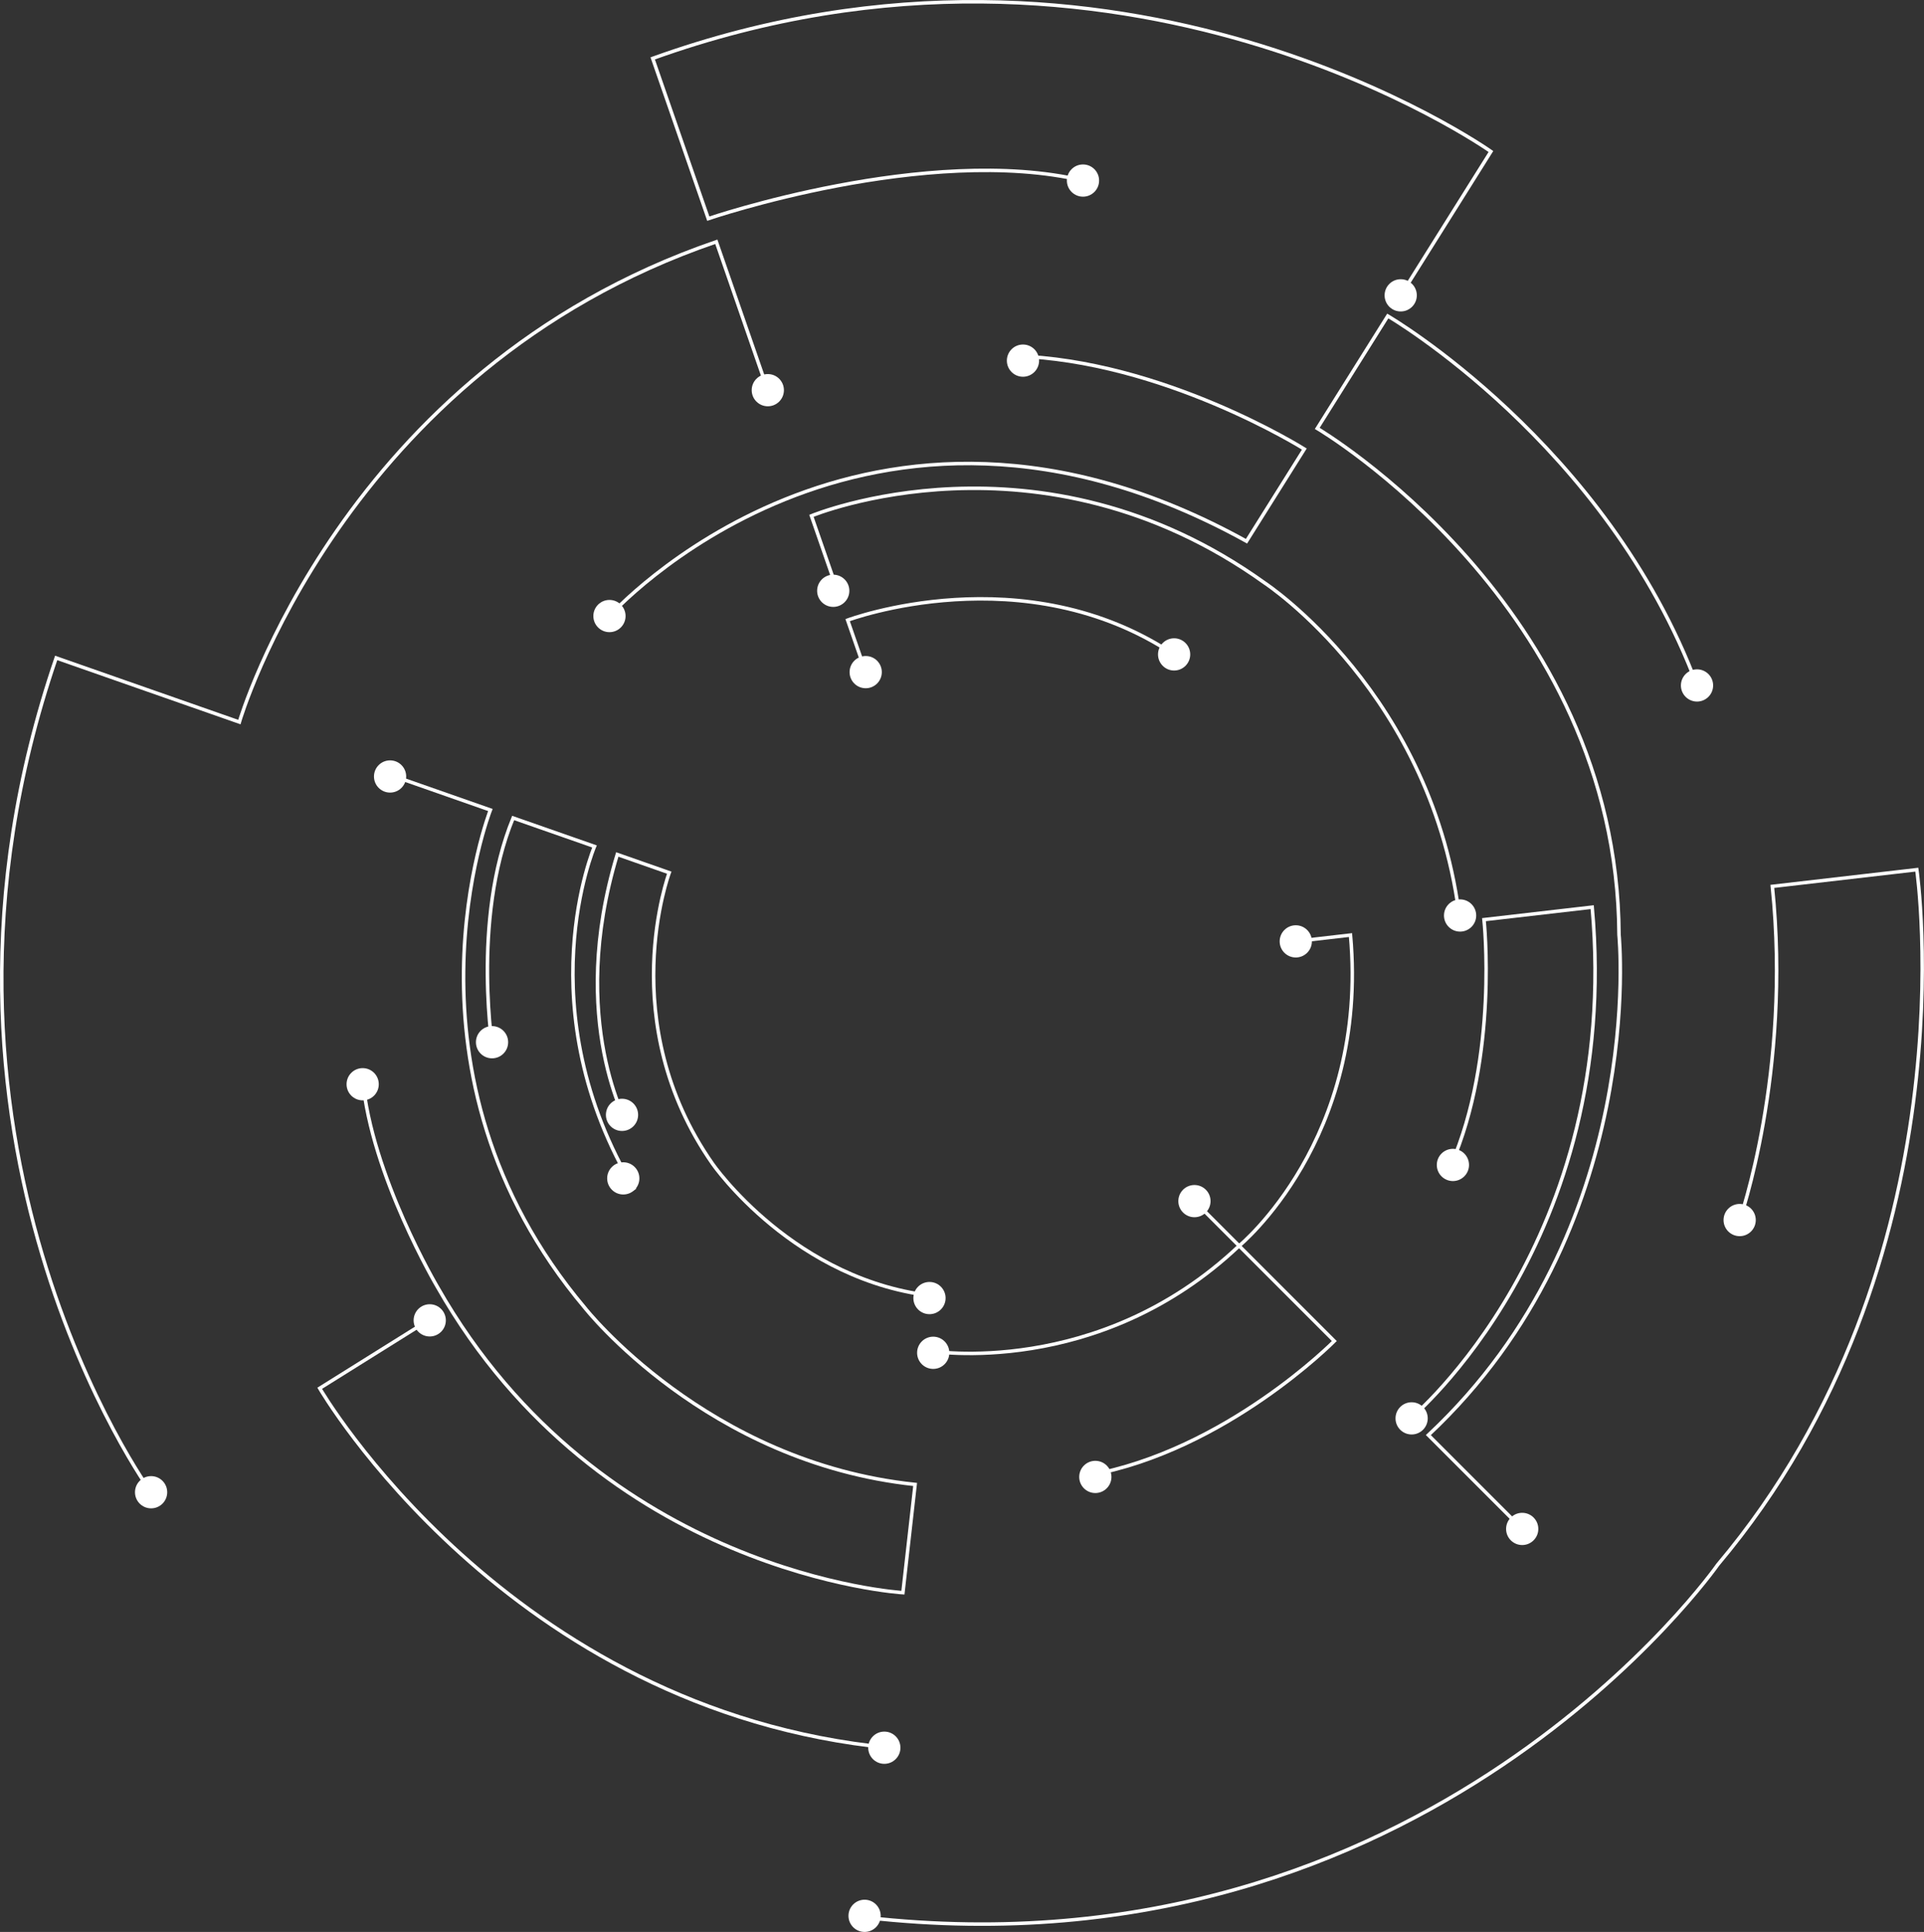 <?xml version="1.0" encoding="UTF-8"?><svg xmlns="http://www.w3.org/2000/svg" viewBox="0 0 551.73 553.92"><rect x="0" y="0" width="551.73" height="553.92" fill="#333333" stroke="none"/><defs><style>.d{fill:#fff;}.e{fill:none;stroke:#fff;stroke-miterlimit:10;}</style></defs><g id="a"/><g id="b"><g id="c"><g><path class="e" d="M43.33,427.85S-30.93,325.94,16.11,188.64l52.53,18.39s29.44-101,136.77-137.71l14.77,42.55"/><path class="e" d="M174.77,176.63s73.26-82,182.68-21.45l16.58-26.43s-40.58-25.53-83.1-26.68"/><path class="e" d="M436.51,438.37l-26.91-26.91c63.11-59.05,54.67-143.43,54.67-143.43-.47-94.56-86.53-145.2-86.53-145.2l20.22-32.23s62.74,36.54,88.69,105.93"/><path class="e" d="M498.87,349.81s14.88-42.24,9.37-95.67l41.43-4.79s16.33,112.15-57.07,199.26c0,0-83.25,119.44-244.19,101.17"/><path class="e" d="M123.94,377.87l-32.26,20.17s53.67,92.51,163.33,103.07"/><path class="e" d="M111.15,221.92l29.47,10.32s-29.52,75.54,27.1,142.75c0,0,34.88,44.38,94.7,50.63l-3.5,31.03s-86.52-5.09-133.47-87.64c0,0-18.99-32-21.45-59.56"/><path class="e" d="M141.49,302.36s-6.46-38.38,5.66-67.83l23.33,8.16s-19.86,46.48,11.52,98.44"/><path class="e" d="M266.73,387.33s48.18,8.12,88.6-30.13l27.3,27.3s-31.05,31.45-70.44,38.48"/><path class="e" d="M180.24,322.94s-17.7-30.22-3.23-77.95l14.9,5.22s-15.99,42.84,12.43,83.48c0,0,23.55,34.02,64.15,37.95"/><path class="e" d="M404.67,406.54s60.5-50.45,51.91-146.44l-31.03,3.58s4.24,39.11-9.5,70.5"/><path class="e" d="M344.2,346.06l11.14,11.14s37.21-30.46,31.93-89.1l-15.69,1.81"/><path class="e" d="M248.25,192.71l-5.18-14.91s50.69-19.02,93.87,10.07"/><path class="e" d="M240.8,171.25l-8.11-23.35s65.27-27.16,129.96,19.23c0,0,48.65,31.91,56.05,97.33"/><path class="e" d="M401.67,84.68l25.87-41.24S321.6-31.62,187.17,16.74l15.94,45.95s62.83-21.5,107.45-10.91"/><circle class="d" cx="310.56" cy="51.77" r="4.62"/><circle class="d" cx="401.67" cy="84.68" r="4.62"/><circle class="d" cx="486.64" cy="196.53" r="4.62"/><circle class="d" cx="436.51" cy="438.37" r="4.62"/><circle class="d" cx="498.87" cy="349.81" r="4.62"/><circle class="d" cx="293.35" cy="103.4" r="4.62"/><circle class="d" cx="220.18" cy="111.87" r="4.62"/><circle class="d" cx="178.73" cy="337.86" r="4.62"/><circle class="d" cx="178.37" cy="319.65" r="4.62"/><circle class="d" cx="141.1" cy="298.82" r="4.62"/><circle class="d" cx="267.61" cy="387.87" r="4.62"/><circle class="d" cx="253.59" cy="501.1" r="4.62"/><circle class="d" cx="314.1" cy="423.46" r="4.62"/><circle class="d" cx="342.52" cy="344.38" r="4.62"/><circle class="d" cx="371.58" cy="269.91" r="4.62"/><circle class="d" cx="248.25" cy="192.71" r="4.62"/><circle class="d" cx="238.94" cy="169.39" r="4.62"/><circle class="d" cx="336.69" cy="187.63" r="4.62"/><circle class="d" cx="416.64" cy="334.01" r="4.62"/><circle class="d" cx="174.77" cy="176.63" r="4.62"/><circle class="d" cx="404.8" cy="406.67" r="4.62"/><circle class="d" cx="418.7" cy="262.49" r="4.62"/><circle class="d" cx="266.54" cy="372.18" r="4.62"/><circle class="d" cx="104" cy="310.87" r="4.62"/><circle class="d" cx="123.23" cy="378.57" r="4.62"/><circle class="d" cx="111.86" cy="222.63" r="4.62"/><circle class="d" cx="247.93" cy="549.3" r="4.62"/><circle class="d" cx="43.33" cy="427.85" r="4.62"/></g></g></g></svg>
